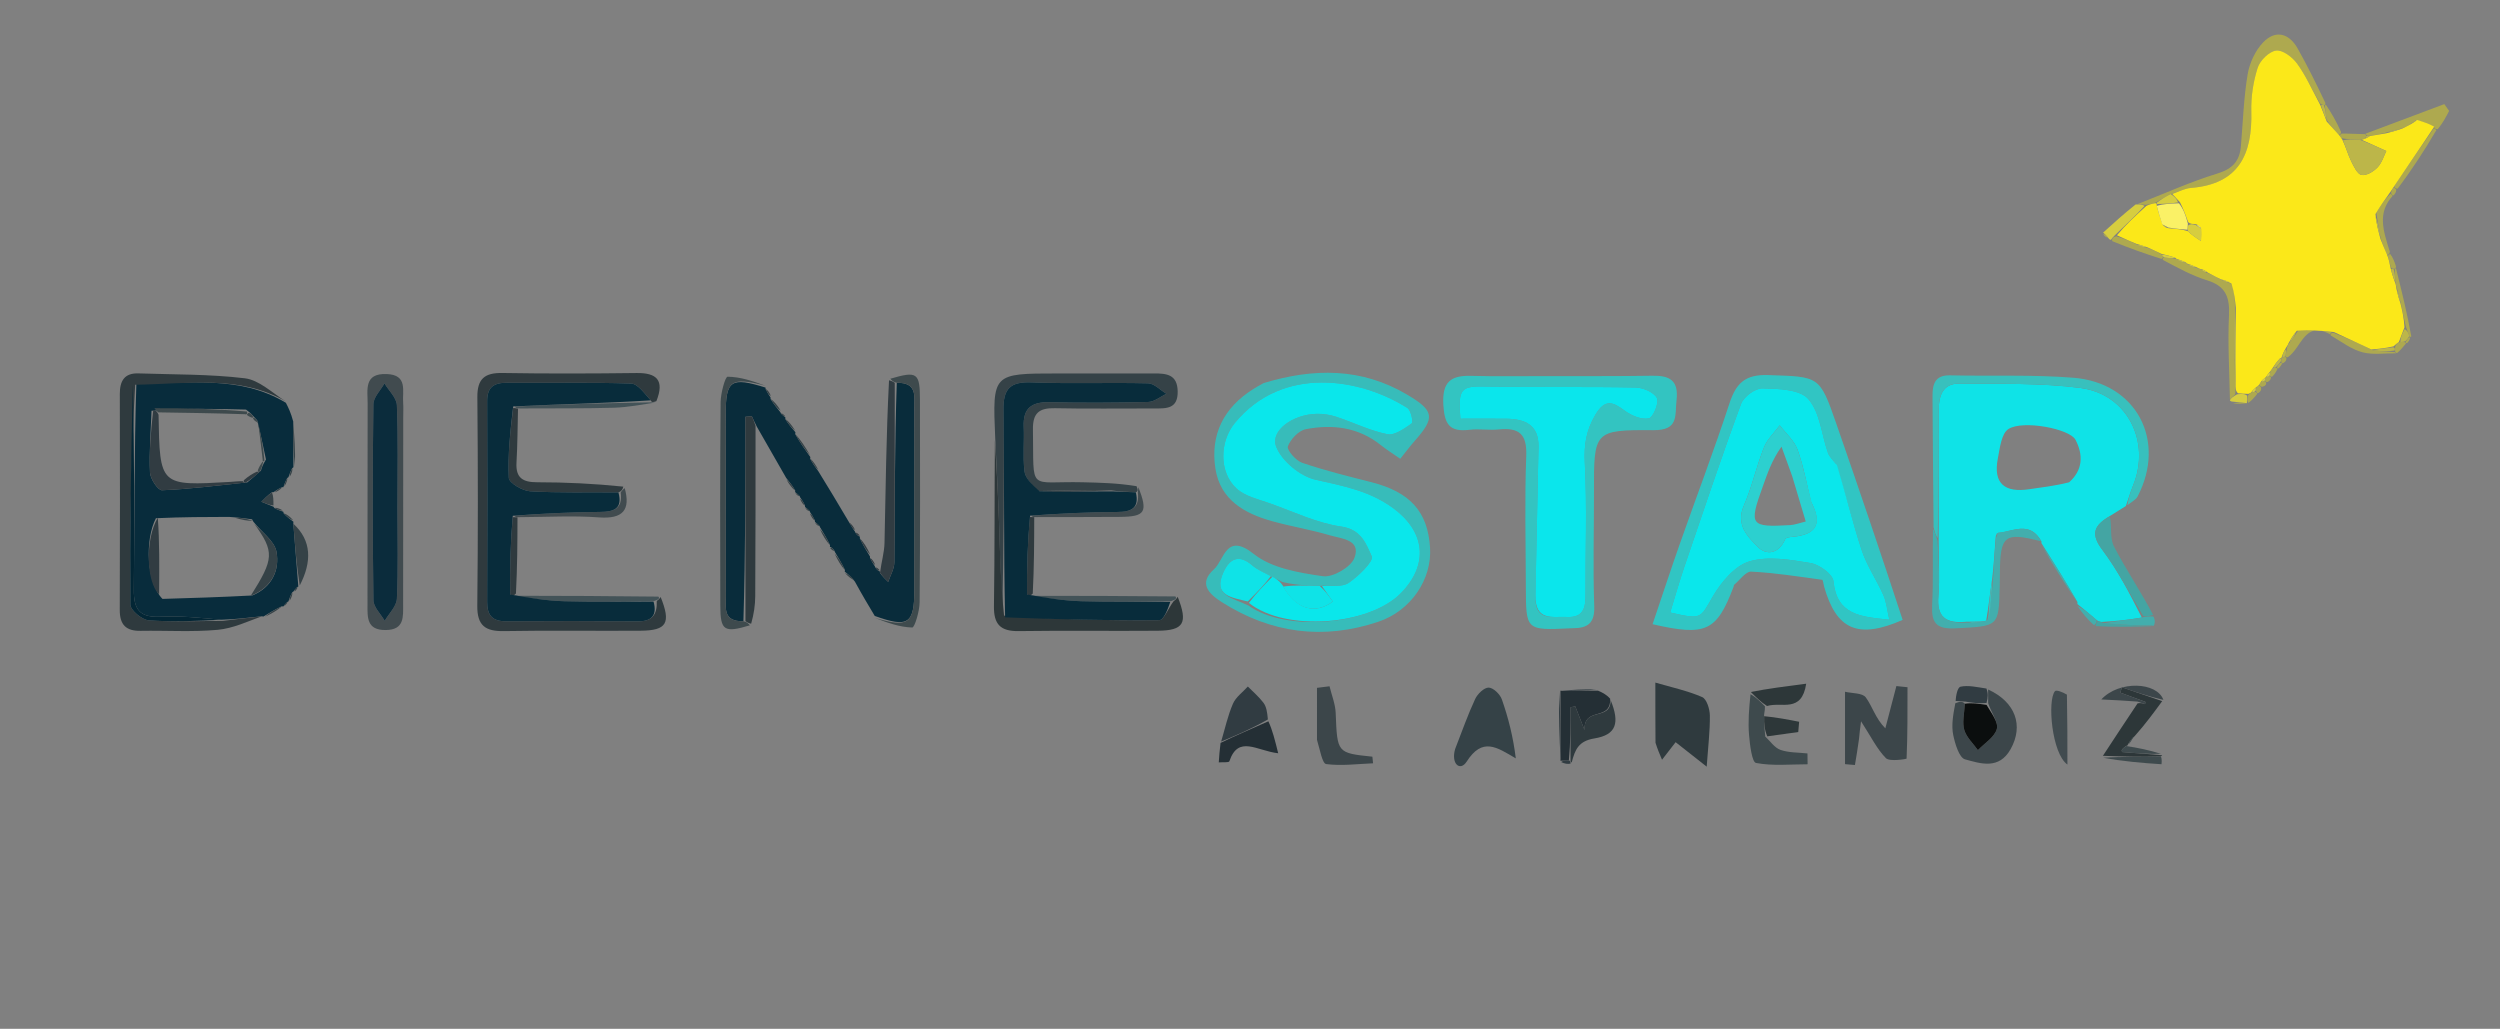 <svg version="1.1" id="Layer_1" xmlns="http://www.w3.org/2000/svg" xmlns:xlink="http://www.w3.org/1999/xlink" x="0px" y="0px"
	 width="100%" viewBox="0 0 503 207" enable-background="new 0 0 503 207" xml:space="preserve">

<rect x="0" y="0" width="503" height="207" fill="#808080" stroke="none"/>

<path fill="#0FE3E7" opacity="1" stroke="none" 
	d="
M427.719,101.816 
	C426.898,102.328 426.078,102.839 424.715,103.689 
	C421.069,105.768 420.693,107.573 423.01,110.661 
	C426.131,114.818 428.537,119.512 430.93,124.247 
	C428.104,124.746 425.597,124.972 422.826,125.132 
	C422.383,125.038 422.203,125.011 421.818,124.725 
	C420.396,123.487 419.181,122.507 417.966,121.526 
	C417.966,121.526 418,121.5 417.983,121.123 
	C415.546,116.907 413.127,113.068 410.707,109.229 
	C410.707,109.229 410.8,109.18 410.719,108.88 
	C408.328,104.696 405.004,106.973 401.903,107.241 
	C401.63,107.458 401.571,107.629 401.515,108.283 
	C401.294,111.174 401.163,113.614 400.837,116.391 
	C400.366,119.458 400.091,122.188 399.608,124.945 
	C399.401,124.972 398.993,125.06 398.621,125.042 
	C397.506,125.063 396.764,125.101 395.593,125.096 
	C391.354,125.494 389.671,124.038 390.006,119.99 
	C390.307,116.353 390.04,112.67 390.055,108.538 
	C390.088,99.596 390.108,91.122 390.079,82.648 
	C390.069,79.663 390.811,77.117 394.331,77.169 
	C402.453,77.287 410.656,77.008 418.669,78.076 
	C428.018,79.323 432.737,88.865 429.205,97.599 
	C428.647,98.98 428.211,100.409 427.719,101.816 
M416.312,97.037 
	C419.109,94.541 419.166,91.511 417.589,88.481 
	C416.446,86.284 406.996,84.441 404.083,86.328 
	C402.683,87.235 402.375,90.136 401.97,92.212 
	C400.964,97.36 403.416,99.18 408.339,98.423 
	C410.774,98.048 413.23,97.814 416.312,97.037 
z"/>
<path fill="#37BCBA" opacity="1" stroke="none" 
	d="
M254.25,77.074 
	C264.397,74.003 273.944,74.003 283.027,79.35 
	C288.602,82.632 288.814,84.005 284.603,88.754 
	C283.734,89.734 282.95,90.79 281.729,92.306 
	C280.361,91.35 279.027,90.52 277.809,89.546 
	C273.303,85.944 268.085,85.312 262.711,86.358 
	C261.275,86.638 259.659,88.375 259.116,89.816 
	C258.859,90.499 260.72,92.682 261.987,93.113 
	C266.536,94.663 271.225,95.82 275.891,97.007 
	C283.714,98.998 287.284,102.934 287.729,110.241 
	C288.112,116.536 283.911,122.865 277.369,125.077 
	C266.292,128.822 255.735,127.433 245.844,121.158 
	C243.163,119.457 241.102,117.364 244.246,114.546 
	C246.338,112.67 246.654,106.996 252.275,111.469 
	C255.874,114.333 261.377,115.248 266.184,115.936 
	C268.171,116.22 271.825,114.093 272.517,112.24 
	C273.898,108.539 269.88,108.395 267.552,107.701 
	C263.735,106.562 259.769,105.93 255.93,104.857 
	C250.379,103.306 245.532,100.57 244.549,94.329 
	C243.462,87.434 246.223,81.989 252.192,78.259 
	C252.757,77.907 253.328,77.566 254.25,77.074 
M255.349,115.819 
	C254.211,115.139 252.951,114.603 251.959,113.753 
	C249.291,111.465 247.417,112.349 246.144,115.154 
	C243.993,119.896 247.908,120.221 251.221,121.855 
	C258.679,127.213 275.533,125.821 281.876,119.325 
	C287.504,113.561 286.754,106.976 280.319,102.246 
	C275.576,98.76 270.234,97.771 264.685,96.521 
	C261.605,95.827 257.916,92.779 256.772,89.892 
	C255.49,86.658 260.15,83.341 264.964,83.262 
	C266.262,83.24 267.625,83.451 268.858,83.859 
	C272.303,84.999 275.624,86.658 279.144,87.362 
	C280.612,87.656 282.571,86.213 284.044,85.184 
	C284.357,84.965 283.887,82.554 283.175,82.099 
	C273.795,76.113 258.063,73.368 248.431,85.125 
	C245.384,88.844 245.226,95.007 248.782,98.282 
	C250.53,99.892 253.287,100.477 255.66,101.327 
	C260.358,103.01 265.007,105.251 269.864,105.941 
	C273.927,106.517 274.909,109.539 276.001,111.953 
	C276.427,112.895 273.327,115.942 271.332,117.287 
	C270.007,118.18 267.794,117.757 265.106,117.88 
	C262.797,117.792 260.488,117.703 257.963,117.078 
	C257.311,116.734 256.659,116.389 255.349,115.819 
z"/>
<path fill="#092C3B" opacity="1" stroke="none" 
	d="
M176,123.926 
	C174.74,121.824 173.481,119.723 172.002,117.016 
	C171.171,115.942 170.558,115.473 169.946,115.005 
	C169.946,115.005 170.002,114.995 170.002,114.673 
	C169.319,113.24 168.637,112.129 167.954,111.018 
	C167.954,111.018 167.994,110.993 167.873,110.794 
	C167.555,110.31 167.292,110.115 166.963,110.009 
	C166.963,110.009 167.006,110.011 167.005,109.677 
	C166.319,108.232 165.634,107.122 164.95,106.012 
	C164.95,106.012 164.996,105.99 164.87,105.796 
	C164.482,105.403 164.219,105.203 163.956,105.003 
	C163.956,105.003 164.006,105 163.962,104.725 
	C163.598,103.967 163.279,103.485 162.959,103.004 
	C162.959,103.004 163.005,102.993 162.881,102.793 
	C162.491,102.397 162.225,102.201 161.96,102.005 
	C161.96,102.005 162.005,102 161.97,101.72 
	C161.609,100.964 161.283,100.487 160.957,100.011 
	C160.957,100.011 161.001,99.995 160.876,99.792 
	C160.486,99.392 160.22,99.194 159.954,98.996 
	C159.954,98.996 160.008,98.999 160.002,98.696 
	C159.391,97.647 158.787,96.903 158.182,96.159 
	C156.323,92.91 154.464,89.662 152.295,85.881 
	C151.75,84.815 151.513,84.282 151.276,83.749 
	C150.846,83.784 150.416,83.818 149.985,83.853 
	C149.985,97.563 149.985,111.273 149.573,124.991 
	C145.427,125.091 146.055,122.319 146.047,120.107 
	C146.003,107.855 146.008,95.604 146.013,83.352 
	C146.016,76.487 147.066,75.796 154.046,77.992 
	C154.046,77.992 154,78.003 154.038,78.281 
	C154.4,79.033 154.722,79.508 155.045,79.982 
	C155.045,79.982 154.996,79.991 155.046,80.296 
	C155.746,81.394 156.395,82.187 157.045,82.98 
	C157.045,82.98 157.007,83.007 157.126,83.209 
	C157.51,83.606 157.775,83.801 158.04,83.996 
	C158.04,83.996 157.993,83.995 158.003,84.324 
	C158.693,85.43 159.371,86.206 160.05,86.983 
	C160.05,86.983 160.004,87.005 159.996,87.349 
	C161.009,89.122 162.03,90.551 163.052,91.981 
	C163.052,91.981 163.006,92.006 163.005,92.301 
	C163.559,93.345 164.113,94.095 164.668,94.845 
	C166.601,97.999 168.533,101.153 170.721,104.892 
	C171.331,105.979 171.685,106.481 172.039,106.984 
	C172.039,106.984 172,107.002 172.126,107.203 
	C172.449,107.684 172.71,107.878 173.034,107.987 
	C173.034,107.987 172.998,107.985 172.997,108.323 
	C173.68,109.766 174.363,110.871 175.047,111.975 
	C175.047,111.975 175.008,112.001 175.052,112.279 
	C175.411,113.029 175.727,113.501 176.042,113.972 
	C176.042,113.972 176.003,114.002 176.133,114.205 
	C176.469,114.679 176.73,114.874 177.048,114.993 
	C177.048,114.993 176.987,114.97 177.044,115.263 
	C177.635,116.064 178.169,116.573 178.703,117.081 
	C179.136,115.767 179.934,114.456 179.945,113.138 
	C180.049,101.1 180.017,89.061 180.434,77.014 
	C184.538,76.956 183.955,79.691 183.96,81.922 
	C183.991,94.17 183.977,106.417 183.968,118.665 
	C183.963,125.542 182.724,126.353 176,123.926 
z"/>
<path fill="#082C3C" opacity="1" stroke="none" 
	d="
M57.515,81.04 
	C58.018,82.024 58.521,83.007 59,84.822 
	C58.996,88.446 59.015,91.238 59.035,94.03 
	C59.035,94.03 58.998,94.003 58.792,94.194 
	C58.4,94.935 58.213,95.486 58.027,96.036 
	C58.027,96.036 57.995,96.003 57.783,96.19 
	C57.381,96.934 57.191,97.492 57.001,98.049 
	C57.001,98.049 56.992,97.992 56.72,98.023 
	C55.968,98.384 55.486,98.713 55.005,99.042 
	C55.005,99.042 55.012,98.992 54.7,99.05 
	C53.788,99.725 53.188,100.342 52.587,100.959 
	C53.406,101.293 54.224,101.627 55.043,101.961 
	C55.043,101.961 55.02,102.004 55.199,102.216 
	C55.93,102.61 56.483,102.792 57.036,102.975 
	C57.036,102.975 56.993,102.992 57.063,103.285 
	C57.771,104.046 58.409,104.514 59.047,104.983 
	C59.047,104.983 59.004,105.006 59.017,105.404 
	C59.36,109.88 59.692,113.958 60.023,118.036 
	C60.023,118.036 59.995,117.999 59.796,118.116 
	C59.403,118.501 59.21,118.77 59.017,119.038 
	C59.017,119.038 58.998,118.996 58.787,119.189 
	C58.389,119.935 58.203,120.487 58.016,121.04 
	C58.016,121.04 57.989,121.001 57.793,121.123 
	C57.392,121.511 57.189,121.777 56.986,122.043 
	C56.986,122.043 56.994,121.986 56.671,121.988 
	C55.232,122.679 54.116,123.366 52.999,124.054 
	C52.999,124.054 53.002,124 52.609,124.004 
	C49.777,124.309 47.338,124.61 44.564,124.691 
	C40.256,124.315 36.269,123.872 32.315,124.078 
	C28.087,124.299 26.872,122.622 26.926,118.555 
	C27.109,104.744 26.982,90.928 27.442,77.093 
	C37.933,77.252 48.225,75.412 57.515,81.04 
M50.797,83.563 
	C50.607,83.289 50.36,83.082 49.501,82.408 
	C43.309,82.253 37.118,82.098 30.484,82.647 
	C30.34,86.786 29.987,90.935 30.174,95.06 
	C30.233,96.346 31.797,98.67 32.596,98.638 
	C38.112,98.414 43.609,97.693 49.759,97.052 
	C50.535,96.403 51.311,95.754 52.504,94.68 
	C52.664,94.118 52.825,93.555 53.513,92.447 
	C52.994,89.977 52.476,87.507 51.752,84.594 
	C51.56,84.316 51.304,84.123 50.797,83.563 
M50.715,104.488 
	C49.477,104.318 48.239,104.148 46.07,104.001 
	C41.426,104.011 36.782,104.02 31.371,104.266 
	C29.115,108.626 29.456,117.19 32.687,120.499 
	C38.49,120.326 44.293,120.153 50.759,119.809 
	C54.709,118.181 56.291,114.712 55.638,111.053 
	C55.242,108.832 52.59,107.013 51.007,104.996 
	C51.007,104.996 51.004,105.054 50.715,104.488 
z"/>
<path fill="#31C5C3" opacity="1" stroke="none" 
	d="
M382.812,124.727 
	C373.823,128.666 369.48,126.708 367.014,118.032 
	C366.878,117.554 366.802,116.678 366.607,116.652 
	C361.861,116.002 357.112,115.253 352.339,115.009 
	C351.252,114.953 350.068,116.693 348.944,117.625 
	C348.836,117.714 348.841,117.934 348.782,118.09 
	C345.394,127.012 343.261,128.075 332.499,125.588 
	C334.341,120.141 336.114,114.725 338.006,109.351 
	C341.314,99.949 344.865,90.629 347.967,81.16 
	C349.296,77.103 351.122,75.31 355.736,75.466 
	C366.03,75.816 366.086,75.514 369.466,85.245 
	C373.988,98.261 378.43,111.306 382.812,124.727 
M369.353,93.352 
	C368.816,92.604 368.07,91.93 367.776,91.096 
	C366.489,87.44 366.185,82.995 363.842,80.3 
	C362.133,78.333 357.808,78.221 354.627,78.14 
	C353.169,78.102 350.834,79.821 350.302,81.263 
	C346.302,92.102 342.63,103.063 338.905,114.002 
	C337.872,117.035 337.003,120.124 336.045,123.233 
	C342.44,124.701 342.025,124.458 344.614,120.023 
	C346.301,117.134 349.038,113.833 351.974,112.955 
	C355.731,111.832 360.22,112.609 364.274,113.282 
	C366.036,113.575 368.749,115.524 368.891,116.937 
	C369.578,123.755 374.306,124.084 380.13,124.682 
	C379.675,122.714 379.551,121.13 378.944,119.76 
	C377.591,116.701 375.627,113.872 374.582,110.726 
	C372.744,105.192 371.407,99.49 369.353,93.352 
z"/>
<path fill="#33C4C1" opacity="1" stroke="none" 
	d="
M311.002,75.675 
	C318.483,75.659 325.466,75.711 332.445,75.597 
	C335.903,75.54 337.775,76.512 337.321,80.478 
	C336.964,83.587 337.852,86.591 332.665,86.551 
	C320.672,86.458 320.684,86.743 320.708,99.031 
	C320.722,106.677 320.484,114.331 320.763,121.966 
	C320.889,125.443 319.392,126.394 316.439,126.396 
	C316.273,126.396 316.107,126.408 315.941,126.416 
	C307.034,126.837 307.022,126.837 307.002,118.098 
	C306.981,109.288 306.746,100.469 307.082,91.672 
	C307.249,87.286 305.588,86.005 301.592,86.401 
	C299.619,86.596 297.588,86.243 295.624,86.478 
	C291.684,86.948 290.626,85.396 290.399,81.461 
	C290.132,76.814 291.891,75.502 296.05,75.622 
	C300.864,75.76 305.685,75.667 311.002,75.675 
M308.933,120.211 
	C308.84,125.101 312.452,123.991 315.289,124.135 
	C318.574,124.302 319.027,122.247 319.013,119.605 
	C318.964,110.789 319.323,101.955 318.861,93.163 
	C318.669,89.503 319.132,86.559 321.005,83.43 
	C322.895,80.271 324.444,80.784 326.882,82.62 
	C328.216,83.625 330.25,84.461 331.75,84.186 
	C332.591,84.031 333.847,81.008 333.367,80.08 
	C332.764,78.914 330.584,77.996 329.065,77.966 
	C319.088,77.767 309.102,77.96 299.124,77.765 
	C293.933,77.664 293.336,78.054 293.829,84.243 
	C296.824,84.243 299.915,84.224 303.005,84.248 
	C306.768,84.278 309.628,85.443 309.545,89.891 
	C309.363,99.686 309.131,109.48 308.933,120.211 
z"/>
<path fill="#2F3A3E" opacity="1" stroke="none" 
	d="
M132.921,120.11 
	C135.033,125.359 134.186,126.864 128.878,126.901 
	C119.723,126.965 110.565,126.807 101.413,126.977 
	C97.646,127.047 95.986,125.873 96.031,121.859 
	C96.188,107.878 96.172,93.894 96.045,79.912 
	C96.011,76.166 97.547,74.985 101.123,75.045 
	C110.109,75.198 119.1,75.166 128.088,75.052 
	C132.029,75.003 133.788,76.408 132.059,80.722 
	C131.308,80.975 131.109,80.963 130.924,80.548 
	C129.615,79.106 128.32,77.216 126.964,77.171 
	C118.659,76.894 110.341,77.077 102.028,77.012 
	C99.39,76.991 98.006,77.87 98.018,80.729 
	C98.074,94.197 98.074,107.665 98.018,121.133 
	C98.007,123.88 99.137,125.025 101.881,125.005 
	C110.693,124.943 119.506,124.943 128.318,125.017 
	C131.165,125.041 132.252,123.749 132.141,120.915 
	C132.572,120.602 132.769,120.376 132.921,120.11 
z"/>
<path fill="#354247" opacity="1" stroke="none" 
	d="
M200.234,88.072 
	C199.685,75.146 199.685,75.146 212.692,75.142 
	C219.191,75.14 225.689,75.148 232.188,75.136 
	C234.687,75.132 236.88,75.318 236.949,78.718 
	C237.021,82.28 234.709,82.191 232.256,82.182 
	C225.591,82.159 218.923,82.282 212.262,82.133 
	C209.109,82.063 207.772,83.064 207.828,86.408 
	C208.043,99.272 206.676,96.757 217.866,97.032 
	C221.359,97.118 224.852,97.191 228.678,97.821 
	C228.986,98.613 228.961,98.853 228.522,99.056 
	C226.719,98.968 225.33,98.919 223.598,98.662 
	C218.523,98.593 213.791,98.731 208.679,98.802 
	C207.539,97.427 206.281,96.177 206.121,94.8 
	C205.778,91.849 206.1,88.828 205.971,85.844 
	C205.811,82.16 207.541,80.852 211.097,80.927 
	C217.739,81.069 224.387,81.046 231.027,80.877 
	C232.259,80.845 233.465,79.804 234.682,79.229 
	C233.455,78.496 232.243,77.16 230.997,77.128 
	C223.195,76.931 215.377,77.244 207.582,76.936 
	C203.193,76.762 201.821,78.228 201.887,82.608 
	C202.096,96.391 201.912,110.179 201.668,123.616 
	C201.307,117.137 201.205,111.007 200.994,104.881 
	C200.802,99.276 200.492,93.675 200.234,88.072 
z"/>
<path fill="#2F3A3E" opacity="1" stroke="none" 
	d="
M44.899,124.911 
	C47.338,124.61 49.777,124.309 52.627,124.024 
	C49.957,124.974 46.923,126.437 43.783,126.722 
	C38.658,127.187 33.463,126.835 28.299,126.925 
	C25.359,126.976 24.085,125.71 24.097,122.733 
	C24.155,108.237 24.14,93.739 24.109,79.242 
	C24.103,76.643 25.034,75.031 27.85,75.127 
	C34.993,75.371 42.181,75.263 49.254,76.11 
	C52.082,76.449 54.654,78.926 57.429,80.735 
	C48.225,75.412 37.933,77.252 27.196,77.411 
	C26.34,92.384 26.117,107.02 26.229,121.652 
	C26.237,122.765 28.566,124.709 29.924,124.809 
	C34.891,125.177 39.904,124.928 44.899,124.911 
z"/>
<path fill="#38C0BD" opacity="1" stroke="none" 
	d="
M428.03,101.632 
	C428.211,100.409 428.647,98.98 429.205,97.599 
	C432.737,88.865 428.018,79.323 418.669,78.076 
	C410.656,77.008 402.453,77.287 394.331,77.169 
	C390.811,77.117 390.069,79.663 390.079,82.648 
	C390.108,91.122 390.088,99.596 389.865,108.289 
	C389.44,107.698 389.236,106.889 389.033,106.079 
	C388.959,97.297 388.868,88.515 388.824,79.732 
	C388.812,77.399 389.234,75.446 392.345,75.519 
	C400.63,75.714 408.953,75.343 417.195,76.005 
	C429.855,77.02 435.946,88.662 430.081,99.902 
	C429.745,100.544 428.933,100.938 428.03,101.632 
z"/>
<path fill="#2F3A3E" opacity="1" stroke="none" 
	d="
M333.087,149.438 
	C333.057,145.584 333.057,142.14 333.057,137.337 
	C336.355,138.304 339.546,138.98 342.478,140.255 
	C343.385,140.65 344.007,142.666 344.024,143.949 
	C344.065,147.055 343.673,150.166 343.387,154.252 
	C341.56,152.813 339.515,151.201 337.136,149.328 
	C336.435,150.233 335.623,151.28 334.399,152.86 
	C333.884,151.652 333.5,150.75 333.087,149.438 
z"/>
<path fill="#3C464A" opacity="1" stroke="none" 
	d="
M374.031,148.698 
	C373.758,150.684 373.485,152.303 373.212,153.922 
	C372.548,153.863 371.884,153.804 371.219,153.746 
	C371.219,148.891 371.219,144.036 371.219,139.182 
	C372.652,139.523 374.717,139.399 375.385,140.305 
	C376.738,142.14 377.333,144.533 379.328,146.542 
	C380.07,143.707 380.811,140.872 381.553,138.036 
	C382.299,138.114 383.045,138.192 383.79,138.271 
	C383.79,143.064 383.809,147.859 383.605,152.643 
	C383.602,152.714 380.187,153.289 379.454,152.549 
	C377.649,150.725 376.48,148.272 374.441,145.124 
	C374.214,146.905 374.123,147.617 374.031,148.698 
z"/>
<path fill="#AEA94F" opacity="1" stroke="none" 
	d="
M430.034,41.083 
	C435.412,38.981 440.701,36.586 446.204,34.891 
	C449.295,33.939 450.629,32.317 450.877,29.354 
	C451.28,24.554 451.432,19.712 452.221,14.976 
	C452.602,12.692 453.754,10.189 455.338,8.534 
	C457.775,5.987 460.512,6.614 462.271,9.728 
	C464.228,13.19 465.989,16.763 467.861,20.696 
	C467.888,21.105 467.747,21.234 467.556,21.166 
	C467.366,21.098 466.968,21.014 466.753,20.753 
	C465.104,17.891 463.891,15.127 462.147,12.753 
	C461.205,11.47 459.237,9.993 457.947,10.171 
	C456.537,10.364 454.72,12.156 454.247,13.627 
	C453.352,16.41 452.88,19.472 452.96,22.399 
	C453.196,31.04 450.475,37.036 440.82,37.808 
	C439.54,37.91 438.307,38.602 436.741,39.045 
	C435.608,39.61 434.786,40.151 433.656,40.786 
	C432.936,40.998 432.523,41.116 431.765,41.214 
	C430.957,41.157 430.496,41.12 430.034,41.083 
z"/>
<path fill="#354247" opacity="1" stroke="none" 
	d="
M292.775,150.693 
	C294.179,147.094 295.332,143.79 296.805,140.635 
	C297.283,139.611 298.608,138.325 299.521,138.344 
	C300.448,138.363 301.81,139.682 302.173,140.716 
	C303.486,144.456 304.459,148.316 304.978,152.587 
	C301.093,150.294 298.258,148.297 295.091,153.238 
	C293.786,155.274 291.894,153.694 292.775,150.693 
z"/>
<path fill="#2D3739" opacity="1" stroke="none" 
	d="
M200.17,88.53 
	C200.492,93.675 200.802,99.276 200.994,104.881 
	C201.205,111.007 201.307,117.137 202.017,123.862 
	C212.807,124.621 223.037,124.879 233.263,124.776 
	C234.163,124.767 235.039,122.39 236.13,120.972 
	C236.595,120.62 236.8,120.364 236.947,120.062 
	C239.042,125.358 238.218,126.86 232.922,126.904 
	C223.597,126.982 214.271,126.838 204.947,126.976 
	C201.29,127.03 199.927,125.613 199.982,121.955 
	C200.149,110.968 200.082,99.977 200.17,88.53 
z"/>
<path fill="#414B4F" opacity="1" stroke="none" 
	d="
M81.13,84.1 
	C81.123,96.91 81.115,109.235 81.109,121.561 
	C81.107,124.096 81.411,126.748 77.563,126.764 
	C73.765,126.78 73.937,124.234 73.941,121.632 
	C73.962,108.141 73.935,94.65 73.969,81.159 
	C73.976,78.438 73.165,75.093 77.779,75.256 
	C82.106,75.408 80.917,78.658 81.118,81.118 
	C81.185,81.946 81.129,82.783 81.13,84.1 
M79.97,101.5 
	C79.969,94.841 80.125,88.176 79.85,81.529 
	C79.788,80.034 78.224,78.601 77.352,77.139 
	C76.576,78.532 75.145,79.917 75.127,81.319 
	C74.957,94.468 74.959,107.62 75.135,120.768 
	C75.154,122.16 76.612,123.532 77.402,124.912 
	C78.258,123.434 79.781,121.988 79.853,120.472 
	C80.139,114.493 79.97,108.493 79.97,101.5 
z"/>
<path fill="#42AEAD" opacity="1" stroke="none" 
	d="
M388.92,106.432 
	C389.236,106.889 389.44,107.698 389.834,108.757 
	C390.04,112.67 390.307,116.353 390.006,119.99 
	C389.671,124.038 391.354,125.494 395.817,125.252 
	C397.311,125.32 398.152,125.19 398.993,125.06 
	C398.993,125.06 399.401,124.972 399.898,124.665 
	C400.608,121.59 400.821,118.822 401.033,116.054 
	C401.163,113.614 401.294,111.174 401.598,108.186 
	C401.877,107.491 401.961,107.332 402.025,107.163 
	C405.004,106.973 408.328,104.696 410.704,108.93 
	C403.332,107.008 402.418,107.672 402.381,115.366 
	C402.377,116.195 402.361,117.023 402.343,117.852 
	C402.157,126.193 402.144,125.956 393.497,126.419 
	C389.557,126.63 388.568,125.344 388.754,121.693 
	C389.007,116.735 388.81,111.755 388.92,106.432 
z"/>
<path fill="#3C464A" opacity="1" stroke="none" 
	d="
M400.008,138.729 
	C405.506,141.224 407.204,145.976 404.534,150.732 
	C402.19,154.909 398.492,153.63 395.37,152.783 
	C394.192,152.464 393.36,149.678 392.991,147.889 
	C392.599,145.981 392.941,143.923 393.412,141.489 
	C394.386,141.087 394.91,141.127 395.339,141.596 
	C395.2,143.66 394.771,145.412 395.223,146.896 
	C395.675,148.379 397.008,149.594 397.955,150.926 
	C399.292,149.531 401.293,148.324 401.758,146.682 
	C402.136,145.346 400.675,143.489 400.022,141.473 
	C400.012,140.298 400.01,139.513 400.008,138.729 
z"/>
<path fill="#2F3A3E" opacity="1" stroke="none" 
	d="
M149.985,124.983 
	C149.985,111.273 149.985,97.563 149.985,83.853 
	C150.416,83.818 150.846,83.784 151.276,83.749 
	C151.513,84.282 151.75,84.815 152.016,85.678 
	C152.022,97.316 152.016,108.626 151.954,119.935 
	C151.944,121.746 151.683,123.556 151.132,125.493 
	C150.517,125.364 150.269,125.152 149.985,124.983 
z"/>
<path fill="#313C42" opacity="1" stroke="none" 
	d="
M180.025,77.023 
	C180.017,89.061 180.049,101.1 179.945,113.138 
	C179.934,114.456 179.136,115.767 178.703,117.081 
	C178.169,116.573 177.635,116.064 177.061,115.235 
	C177.347,113.028 177.921,111.147 177.962,109.255 
	C178.198,98.385 178.308,87.513 178.872,76.519 
	C179.495,76.647 179.742,76.856 180.025,77.023 
z"/>
<path fill="#3C464A" opacity="1" stroke="none" 
	d="
M264.978,148.856 
	C264.979,145.055 264.979,141.724 264.979,138.394 
	C265.82,138.289 266.66,138.184 267.501,138.079 
	C267.931,139.867 268.669,141.644 268.74,143.447 
	C269.058,151.495 268.989,151.498 276.124,152.243 
	C276.17,152.688 276.215,153.133 276.26,153.578 
	C273.108,153.701 269.914,154.14 266.832,153.732 
	C266.033,153.626 265.586,150.867 264.978,148.856 
z"/>
<path fill="#3E4A4D" opacity="1" stroke="none" 
	d="
M180.434,77.014 
	C179.742,76.856 179.495,76.647 179.14,76.199 
	C184.561,74.612 185.087,74.971 185.095,80.499 
	C185.116,94.073 185.154,107.648 185.027,121.221 
	C185.01,122.988 184.023,126.266 183.548,126.255 
	C181.04,126.195 178.551,125.304 176.028,124.314 
	C182.724,126.353 183.963,125.542 183.968,118.665 
	C183.977,106.417 183.991,94.17 183.96,81.922 
	C183.955,79.691 184.538,76.956 180.434,77.014 
z"/>
<path fill="#3E4A4D" opacity="1" stroke="none" 
	d="
M149.573,124.991 
	C150.269,125.152 150.517,125.364 150.871,125.818 
	C145.698,127.365 144.944,126.918 144.926,121.872 
	C144.879,108.216 144.866,94.559 144.99,80.903 
	C145.007,79.112 145.913,75.794 146.391,75.797 
	C148.925,75.813 151.453,76.664 154.015,77.609 
	C147.066,75.796 146.016,76.487 146.013,83.352 
	C146.008,95.604 146.003,107.855 146.047,120.107 
	C146.055,122.319 145.427,125.091 149.573,124.991 
z"/>
<path fill="#2F3A3E" opacity="1" stroke="none" 
	d="
M104.223,82.203 
	C104.131,85.827 104.129,89.458 103.919,93.075 
	C103.739,96.17 105.202,97.03 108.073,97.03 
	C113.822,97.03 119.571,97.309 125.405,97.91 
	C125.245,98.568 125.041,98.822 124.425,99.073 
	C118.201,99.015 112.421,99.189 106.673,98.848 
	C105.121,98.756 102.42,97.164 102.372,96.159 
	C102.149,91.472 102.671,86.749 103.252,82.071 
	C103.793,82.136 104.008,82.169 104.223,82.203 
z"/>
<path fill="#313C42" opacity="1" stroke="none" 
	d="
M245.694,149.204 
	C246.457,146.657 247.017,144.022 248.064,141.597 
	C248.642,140.258 250.038,139.272 251.065,138.127 
	C252.125,139.204 253.298,140.194 254.203,141.389 
	C254.782,142.153 254.965,143.218 255.097,144.752 
	C251.81,146.638 248.752,147.921 245.694,149.204 
z"/>
<path fill="#242F35" opacity="1" stroke="none" 
	d="
M321.507,138.957 
	C322.302,139.298 323.096,139.639 323.968,140.58 
	C324.117,145.229 318.646,142.048 318.809,146.885 
	C317.848,144.428 317.396,143.272 316.943,142.115 
	C316.626,142.181 316.309,142.247 315.992,142.312 
	C315.992,145.883 315.992,149.453 315.653,153.016 
	C314.861,153.025 314.408,153.041 313.956,153.058 
	C313.956,153.058 313.98,153.042 313.977,152.57 
	C313.969,147.715 313.964,143.333 313.959,138.951 
	C313.959,138.951 313.996,139.002 314.434,138.995 
	C317.084,138.977 319.296,138.967 321.507,138.957 
z"/>
<path fill="#3E4A4D" opacity="1" stroke="none" 
	d="
M355.108,142.111 
	C355.106,142.504 355.104,142.897 354.937,143.806 
	C354.904,145.611 355.036,146.9 355.168,148.189 
	C356.175,149.117 357.037,150.456 358.223,150.873 
	C359.912,151.467 361.838,151.384 363.663,151.59 
	C363.671,152.318 363.68,153.046 363.688,153.774 
	C360.212,153.774 356.664,154.147 353.31,153.506 
	C352.496,153.35 352.077,149.877 351.91,147.892 
	C351.688,145.265 351.893,142.601 352.207,139.688 
	C353.369,140.318 354.239,141.215 355.108,142.111 
z"/>
<path fill="#2D3739" opacity="1" stroke="none" 
	d="
M423.105,152.071 
	C425.355,148.638 427.605,145.205 430.08,141.511 
	C430.732,141.388 431.16,141.527 431.588,141.665 
	C431.608,141.506 431.675,141.219 431.639,141.206 
	C429.968,140.576 428.288,139.971 426.608,139.362 
	C426.715,139.002 426.821,138.642 426.928,138.281 
	C429.628,139.211 432.328,140.141 435.029,141.071 
	C433.39,143.318 431.751,145.566 429.526,148.074 
	C428.629,148.898 428.317,149.462 428.005,150.025 
	C428.005,150.025 427.996,149.993 427.734,150.095 
	C427.278,150.433 427.057,150.654 426.902,150.914 
	C426.849,151.003 426.95,151.311 426.997,151.315 
	C429.677,151.542 432.359,151.749 435.04,151.957 
	C435.04,151.957 435.083,151.952 434.756,152.206 
	C430.654,152.33 426.879,152.2 423.105,152.071 
z"/>
<path fill="#44A5A3" opacity="1" stroke="none" 
	d="
M431.25,123.975 
	C428.537,119.512 426.131,114.818 423.01,110.661 
	C420.693,107.573 421.069,105.768 424.5,103.901 
	C424.953,105.847 424.454,108.242 425.325,109.931 
	C427.719,114.575 430.687,118.923 433.199,123.71 
	C432.397,124.013 431.823,123.994 431.25,123.975 
z"/>
<path fill="#AEA94F" opacity="1" stroke="none" 
	d="
M448.661,80.346 
	C448.566,74.719 448.2,69.078 448.473,63.469 
	C448.651,59.786 447.805,57.542 444.055,56.395 
	C441.053,55.477 438.249,53.915 435.19,52.306 
	C435.023,51.975 435.237,51.735 435.567,51.804 
	C436.571,51.945 437.243,52.017 437.932,52.087 
	C437.947,52.085 437.965,52.112 438.174,52.303 
	C438.918,52.663 439.453,52.832 439.993,53.001 
	C439.999,53.001 440.006,53.01 440.209,53.219 
	C440.962,53.605 441.512,53.78 442.263,54.01 
	C442.463,54.065 442.868,54.159 443.045,54.33 
	C443.494,54.696 443.796,54.818 444.397,55.015 
	C445.404,55.511 446.141,55.862 447.11,56.385 
	C447.899,56.702 448.456,56.848 449.221,57.287 
	C449.57,59.025 449.71,60.469 449.674,62.285 
	C449.569,67.465 449.64,72.272 449.696,77.428 
	C449.756,78.235 449.831,78.694 449.704,79.359 
	C449.222,79.825 448.941,80.086 448.661,80.346 
z"/>
<path fill="#2F3A3E" opacity="1" stroke="none" 
	d="
M315.992,153.024 
	C315.992,149.453 315.992,145.883 315.992,142.312 
	C316.309,142.247 316.626,142.181 316.943,142.115 
	C317.396,143.272 317.848,144.428 318.809,146.885 
	C318.646,142.048 324.117,145.229 324.052,140.845 
	C325.927,145.45 325.24,147.844 320.791,148.573 
	C317.579,149.098 316.911,150.825 316.233,153.374 
	C315.992,153.438 315.992,153.024 315.992,153.024 
z"/>
<path fill="#414B4F" opacity="1" stroke="none" 
	d="
M415.864,139.757 
	C415.965,144.722 415.965,149.275 415.965,153.828 
	C412.816,151.633 411.906,140.921 413.452,139.07 
	C413.725,138.745 414.968,139.232 415.864,139.757 
z"/>
<path fill="#242F35" opacity="1" stroke="none" 
	d="
M245.577,149.473 
	C248.752,147.921 251.81,146.638 255.197,145.127 
	C256.022,146.905 256.519,148.912 257.173,151.556 
	C252.895,151.085 249.151,147.817 247.345,153.178 
	C247.251,153.456 245.955,153.33 245.218,153.392 
	C245.299,152.175 245.379,150.958 245.577,149.473 
z"/>
<path fill="#AEA94F" opacity="1" stroke="none" 
	d="
M475.918,26.907 
	C481.21,24.92 486.501,22.933 491.793,20.946 
	C492.115,21.401 492.437,21.857 492.759,22.313 
	C492.137,23.526 491.516,24.74 490.467,25.998 
	C490.04,26.042 489.72,25.775 489.77,25.478 
	C488.646,24.832 487.471,24.483 486.055,24.211 
	C485.556,24.495 485.298,24.702 484.78,25.102 
	C484.132,25.483 483.743,25.671 483.083,25.873 
	C481.925,26.129 481.039,26.37 479.836,26.751 
	C478.619,27.051 477.719,27.21 476.715,27.329 
	C476.611,27.288 476.168,27.227 476.106,27.147 
	C476.043,27.067 475.918,26.907 475.918,26.907 
z"/>
<path fill="#2D3739" opacity="1" stroke="none" 
	d="
M355.526,142.051 
	C354.239,141.215 353.369,140.318 352.261,139.225 
	C355.645,138.561 359.268,138.094 363.41,137.56 
	C362.489,143.566 358.429,141.142 355.526,142.051 
z"/>
<path fill="#2F3A3E" opacity="1" stroke="none" 
	d="
M104.119,104.077 
	C104.106,109.026 104.092,113.975 103.808,119.416 
	C103.317,119.924 103.096,119.94 102.657,119.617 
	C102.572,114.205 102.705,109.131 103.158,104.058 
	C103.692,104.065 103.905,104.071 104.119,104.077 
z"/>
<path fill="#2F3A3E" opacity="1" stroke="none" 
	d="
M208.088,104.054 
	C208.078,109.016 208.069,113.978 207.79,119.426 
	C207.298,119.925 207.077,119.937 206.637,119.611 
	C206.587,114.191 206.755,109.108 207.215,104.025 
	C207.7,104.035 207.894,104.045 208.088,104.054 
z"/>
<path fill="#435358" opacity="1" stroke="none" 
	d="
M102.875,119.956 
	C103.096,119.94 103.317,119.924 103.869,119.868 
	C113.468,119.874 122.737,119.919 132.463,120.037 
	C132.769,120.376 132.572,120.602 131.677,120.899 
	C125.21,121.013 119.39,121.141 113.578,120.971 
	C110.004,120.867 106.442,120.31 102.875,119.956 
z"/>
<path fill="#2D3739" opacity="1" stroke="none" 
	d="
M355.578,148.151 
	C355.036,146.9 354.904,145.611 354.945,144.1 
	C357.409,144.326 359.698,144.772 361.988,145.219 
	C361.927,145.907 361.867,146.596 361.806,147.284 
	C359.866,147.56 357.927,147.836 355.578,148.151 
z"/>
<path fill="#435358" opacity="1" stroke="none" 
	d="
M206.855,119.948 
	C207.077,119.937 207.298,119.925 207.852,119.88 
	C217.465,119.877 226.745,119.907 236.487,120 
	C236.8,120.364 236.595,120.62 235.669,120.938 
	C229.189,121.034 223.37,121.145 217.559,120.966 
	C213.984,120.856 210.422,120.303 206.855,119.948 
z"/>
<path fill="#3C464A" opacity="1" stroke="none" 
	d="
M435.277,140.814 
	C432.328,140.141 429.628,139.211 426.928,138.281 
	C426.821,138.642 426.715,139.002 426.608,139.362 
	C428.288,139.971 429.968,140.576 431.639,141.206 
	C431.675,141.219 431.608,141.506 431.588,141.665 
	C431.16,141.527 430.732,141.388 430.066,141.16 
	C427.683,140.967 425.537,140.864 422.78,140.731 
	C426.381,136.845 433.981,137.204 435.277,140.814 
z"/>
<path fill="#435358" opacity="1" stroke="none" 
	d="
M104.674,82.181 
	C104.008,82.169 103.793,82.136 103.581,81.801 
	C112.692,81.317 121.801,81.134 130.909,80.952 
	C131.109,80.963 131.308,80.975 131.807,81.002 
	C129.241,81.373 126.382,81.952 123.508,82.036 
	C117.384,82.214 111.253,82.134 104.674,82.181 
z"/>
<path fill="#414B4F" opacity="1" stroke="none" 
	d="
M104.578,104.055 
	C103.905,104.071 103.692,104.065 103.492,103.777 
	C109.257,103.315 115.007,103.038 120.759,102.997 
	C123.534,102.977 125.324,102.341 124.881,99.111 
	C125.041,98.822 125.245,98.568 125.692,98.208 
	C126.9,102.591 125.359,104.464 120.497,104.1 
	C115.37,103.717 110.192,104.026 104.578,104.055 
z"/>
<path fill="#414B4F" opacity="1" stroke="none" 
	d="
M208.549,104.041 
	C207.894,104.045 207.7,104.035 207.543,103.754 
	C213.32,103.311 219.058,103.037 224.798,103.009 
	C227.605,102.995 229.298,102.245 228.935,99.094 
	C228.961,98.853 228.986,98.613 229.049,98.01 
	C230.98,103.047 230.461,103.954 225.305,104 
	C219.874,104.048 214.442,104.022 208.549,104.041 
z"/>
<path fill="#AEA94F" opacity="1" stroke="none" 
	d="
M490.2,26.176 
	C487.853,30.182 485.347,34.055 482.403,37.956 
	C481.965,37.985 481.662,37.727 481.759,37.393 
	C484.477,33.298 487.098,29.536 489.72,25.775 
	C489.72,25.775 490.04,26.042 490.2,26.176 
z"/>
<path fill="#D6CD3F" opacity="1" stroke="none" 
	d="
M429.693,41.132 
	C430.496,41.12 430.957,41.157 431.502,41.405 
	C429.608,43.458 427.632,45.298 425.509,47.332 
	C425.107,47.729 424.894,47.971 424.725,48.252 
	C424.725,48.252 424.421,48.268 424.201,47.894 
	C423.704,47.279 423.427,47.037 423.149,46.796 
	C425.217,44.924 427.284,43.052 429.693,41.132 
z"/>
<path fill="#42AEAD" opacity="1" stroke="none" 
	d="
M410.729,109.598 
	C413.127,113.068 415.546,116.907 417.966,121.138 
	C415.562,117.675 413.156,113.821 410.729,109.598 
z"/>
<path fill="#313C42" opacity="1" stroke="none" 
	d="
M395.434,141.166 
	C394.91,141.127 394.386,141.087 393.468,141.031 
	C393.528,140.016 393.827,138.299 394.464,138.163 
	C396.013,137.833 397.719,138.237 399.684,138.537 
	C400.01,139.513 400.012,140.298 399.682,141.438 
	C398.045,141.585 396.74,141.376 395.434,141.166 
z"/>
<path fill="#AEA94F" opacity="1" stroke="none" 
	d="
M468.776,67.249 
	C463.672,64.473 463.161,69.849 460.328,71.868 
	C459.942,71.947 459.786,71.795 459.851,71.528 
	C459.964,70.896 460.012,70.532 460.152,69.889 
	C460.31,69.427 460.378,69.243 460.685,68.963 
	C461.333,68.182 461.742,67.498 462.364,66.51 
	C464.807,66.362 467.037,66.519 469.145,66.82 
	C469.022,66.963 468.776,67.249 468.776,67.249 
z"/>
<path fill="#AEA94F" opacity="1" stroke="none" 
	d="
M482.087,71.086 
	C479.83,71.056 477.468,71.432 475.345,70.883 
	C473.175,70.321 471.239,68.851 468.988,67.514 
	C468.776,67.249 469.022,66.963 469.475,66.954 
	C472.325,68.066 474.72,69.188 477.406,70.476 
	C479.055,70.686 480.413,70.729 481.85,70.851 
	C481.929,70.929 482.087,71.086 482.087,71.086 
z"/>
<path fill="#354247" opacity="1" stroke="none" 
	d="
M60.311,117.794 
	C59.692,113.958 59.36,109.88 59.026,105.381 
	C62.718,108.761 62.778,113.016 60.311,117.794 
z"/>
<path fill="#AEA94F" opacity="1" stroke="none" 
	d="
M482.061,53.945 
	C483.185,58.439 484.309,62.932 485.148,67.672 
	C484.863,67.918 484.737,67.844 484.745,67.59 
	C484.527,66.895 484.301,66.454 484.037,65.651 
	C483.657,63.876 483.315,62.464 482.976,60.737 
	C482.753,59.646 482.526,58.869 482.21,57.84 
	C482.068,57.417 482.014,57.246 481.959,56.715 
	C481.887,55.643 481.818,54.93 481.827,54.149 
	C481.905,54.081 482.061,53.945 482.061,53.945 
z"/>
<path fill="#AEA94F" opacity="1" stroke="none" 
	d="
M481.408,39.404 
	C478.242,42.856 479.543,46.501 480.838,50.674 
	C480.732,51.199 480.418,51.435 480.253,51.176 
	C479.71,49.973 479.331,49.028 478.953,47.72 
	C478.661,45.963 478.37,44.569 478.11,42.839 
	C479.034,41.275 479.926,40.047 480.966,38.966 
	C481.113,39.113 481.408,39.404 481.408,39.404 
z"/>
<path fill="#AEA94F" opacity="1" stroke="none" 
	d="
M424.969,48.511 
	C424.894,47.971 425.107,47.729 425.789,47.531 
	C427.448,48.055 428.681,48.574 430.142,49.282 
	C430.942,49.611 431.513,49.75 432.381,49.971 
	C433.424,50.399 434.17,50.745 434.982,51.259 
	C435.048,51.427 435.237,51.735 435.237,51.735 
	C435.237,51.735 435.023,51.975 434.917,52.094 
	C431.611,51.066 428.413,49.918 424.969,48.511 
z"/>
<path fill="#3E4A4D" opacity="1" stroke="none" 
	d="
M423.177,152.462 
	C426.879,152.2 430.654,152.33 434.764,152.226 
	C435.026,152.608 434.918,153.766 434.884,153.764 
	C431.002,153.516 427.126,153.182 423.177,152.462 
z"/>
<path fill="#313C42" opacity="1" stroke="none" 
	d="
M313.688,139.267 
	C313.964,143.333 313.969,147.715 313.965,152.564 
	C313.776,148.548 313.596,144.065 313.688,139.267 
z"/>
<path fill="#44A5A3" opacity="1" stroke="none" 
	d="
M422.024,124.983 
	C422.203,125.011 422.383,125.038 423.147,125.315 
	C426.834,125.703 429.936,125.842 433.038,125.982 
	C429.304,126.088 425.57,126.195 421.659,125.972 
	C421.699,125.453 421.88,125.233 422.024,124.983 
z"/>
<path fill="#354247" opacity="1" stroke="none" 
	d="
M59.344,93.841 
	C59.015,91.238 58.996,88.446 58.996,85.173 
	C59.229,87.679 59.441,90.666 59.344,93.841 
z"/>
<path fill="#42AEAD" opacity="1" stroke="none" 
	d="
M433.362,125.885 
	C429.936,125.842 426.834,125.703 423.411,125.381 
	C425.597,124.972 428.104,124.746 430.93,124.247 
	C431.823,123.994 432.397,124.013 433.259,124.04 
	C433.593,124.629 433.639,125.208 433.362,125.885 
z"/>
<path fill="#42AEAD" opacity="1" stroke="none" 
	d="
M421.818,124.725 
	C421.88,125.233 421.699,125.453 421.317,125.781 
	C420.102,124.713 419.05,123.507 417.982,121.913 
	C419.181,122.507 420.396,123.487 421.818,124.725 
z"/>
<path fill="#3E4A4D" opacity="1" stroke="none" 
	d="
M434.792,151.665 
	C432.359,151.749 429.677,151.542 426.997,151.315 
	C426.95,151.311 426.849,151.003 426.902,150.914 
	C427.057,150.654 427.278,150.433 427.75,150.1 
	C430.2,150.46 432.372,150.916 434.792,151.665 
z"/>
<path fill="#AEA94F" opacity="1" stroke="none" 
	d="
M467.958,21.041 
	C469.045,22.685 470.06,24.393 471.026,26.552 
	C470.976,27.002 470.714,27.246 470.485,27.025 
	C469.548,26.013 468.839,25.224 468.112,24.117 
	C467.979,22.945 467.863,22.09 467.747,21.234 
	C467.747,21.234 467.888,21.105 467.958,21.041 
z"/>
<path fill="#354247" opacity="1" stroke="none" 
	d="
M163.015,91.644 
	C162.03,90.551 161.009,89.122 160.007,87.326 
	C161.01,88.408 161.994,89.857 163.015,91.644 
z"/>
<path fill="#313C42" opacity="1" stroke="none" 
	d="
M321.16,138.721 
	C319.296,138.967 317.084,138.977 314.411,138.972 
	C316.237,138.8 318.525,138.643 321.16,138.721 
z"/>
<path fill="#354247" opacity="1" stroke="none" 
	d="
M55.02,101.7 
	C54.224,101.627 53.406,101.293 52.587,100.959 
	C53.188,100.342 53.788,99.725 54.717,99.068 
	C55.03,99.832 55.013,100.635 55.02,101.7 
z"/>
<path fill="#354247" opacity="1" stroke="none" 
	d="
M53.344,124.068 
	C54.116,123.366 55.232,122.679 56.698,122 
	C55.928,122.699 54.808,123.39 53.344,124.068 
z"/>
<path fill="#354247" opacity="1" stroke="none" 
	d="
M167.916,111.359 
	C168.637,112.129 169.319,113.24 169.994,114.701 
	C169.284,113.934 168.581,112.817 167.916,111.359 
z"/>
<path fill="#313C42" opacity="1" stroke="none" 
	d="
M175.109,111.633 
	C174.363,110.871 173.68,109.766 173.015,108.315 
	C173.746,109.076 174.459,110.183 175.109,111.633 
z"/>
<path fill="#354247" opacity="1" stroke="none" 
	d="
M164.913,106.355 
	C165.634,107.122 166.319,108.232 166.987,109.689 
	C166.272,108.924 165.574,107.811 164.913,106.355 
z"/>
<path fill="#AEA94F" opacity="1" stroke="none" 
	d="
M452.067,81.132 
	C451.021,81.222 449.975,81.312 449.313,81.105 
	C450.487,80.915 451.277,81.024 452.067,81.132 
z"/>
<path fill="#354247" opacity="1" stroke="none" 
	d="
M164.652,94.558 
	C164.113,94.095 163.559,93.345 163.016,92.277 
	C163.564,92.729 164.1,93.499 164.652,94.558 
z"/>
<path fill="#D6CD3F" opacity="1" stroke="none" 
	d="
M452.07,81.114 
	C451.277,81.024 450.487,80.915 449.295,80.813 
	C448.892,80.818 448.64,80.645 448.651,80.496 
	C448.941,80.086 449.222,79.825 450.09,79.338 
	C451.184,79.185 451.692,79.259 452.145,79.619 
	C452.085,80.291 452.081,80.676 452.076,81.061 
	C452.076,81.061 452.073,81.096 452.07,81.114 
z"/>
<path fill="#354247" opacity="1" stroke="none" 
	d="
M157.077,82.635 
	C156.395,82.187 155.746,81.394 155.067,80.282 
	C155.729,80.738 156.419,81.514 157.077,82.635 
z"/>
<path fill="#AEA94F" opacity="1" stroke="none" 
	d="
M471.107,26.88 
	C472.531,26.858 473.824,26.957 475.518,26.982 
	C475.918,26.907 476.043,27.067 476.045,27.29 
	C476.047,27.514 475.969,27.817 475.786,27.912 
	C475.603,28.006 475.216,28.147 474.807,28.134 
	C473.318,28.068 472.237,28.015 471.032,27.791 
	C470.909,27.62 470.714,27.246 470.714,27.246 
	C470.714,27.246 470.976,27.002 471.107,26.88 
z"/>
<path fill="#354247" opacity="1" stroke="none" 
	d="
M158.212,96.45 
	C158.787,96.903 159.391,97.647 159.988,98.719 
	C159.401,98.277 158.821,97.509 158.212,96.45 
z"/>
<path fill="#354247" opacity="1" stroke="none" 
	d="
M160.003,86.669 
	C159.371,86.206 158.693,85.43 158.019,84.307 
	C158.668,84.759 159.312,85.557 160.003,86.669 
z"/>
<path fill="#354247" opacity="1" stroke="none" 
	d="
M58.99,104.675 
	C58.409,104.514 57.771,104.046 57.078,103.266 
	C57.659,103.426 58.295,103.897 58.99,104.675 
z"/>
<path fill="#354247" opacity="1" stroke="none" 
	d="
M170.023,115.3 
	C170.558,115.473 171.171,115.942 171.868,116.706 
	C171.336,116.533 170.718,116.064 170.023,115.3 
z"/>
<path fill="#AEA94F" opacity="1" stroke="none" 
	d="
M452.387,81.068 
	C452.081,80.676 452.085,80.291 452.332,79.533 
	C452.573,79.159 452.941,78.973 453.156,78.947 
	C453.372,78.922 453.785,78.79 453.888,78.889 
	C453.99,78.989 454.197,79.187 454.197,79.187 
	C453.697,79.816 453.197,80.445 452.387,81.068 
z"/>
<path fill="#AEA94F" opacity="1" stroke="none" 
	d="
M484.092,69.101 
	C483.608,69.695 483.125,70.289 482.364,70.984 
	C482.087,71.086 481.929,70.929 481.891,70.599 
	C481.857,70.098 481.861,69.927 481.961,69.569 
	C482.208,69.14 482.407,68.947 482.954,68.811 
	C483.454,68.802 483.653,68.785 483.911,68.853 
	C483.968,68.938 484.092,69.101 484.092,69.101 
z"/>
<path fill="#AEA94F" opacity="1" stroke="none" 
	d="
M480.889,51.082 
	C481.393,51.741 481.74,52.517 482.074,53.619 
	C482.061,53.945 481.905,54.081 481.671,54.076 
	C481.436,54.072 481.104,53.974 481.01,53.658 
	C480.75,52.706 480.584,52.071 480.418,51.435 
	C480.418,51.435 480.732,51.199 480.889,51.082 
z"/>
<path fill="#3E4A4D" opacity="1" stroke="none" 
	d="
M428.243,149.816 
	C428.317,149.462 428.629,148.898 429.232,148.17 
	C429.176,148.538 428.828,149.072 428.243,149.816 
z"/>
<path fill="#313C42" opacity="1" stroke="none" 
	d="
M315.653,153.016 
	C315.992,153.024 315.992,153.438 315.992,153.644 
	C315.41,153.765 314.83,153.68 314.102,153.326 
	C314.408,153.041 314.861,153.025 315.653,153.016 
z"/>
<path fill="#AEA94F" opacity="1" stroke="none" 
	d="
M458.228,74.227 
	C457.983,74.722 457.738,75.217 457.166,75.781 
	C456.839,75.85 456.637,75.659 456.68,75.468 
	C456.722,75.276 456.736,74.883 456.857,74.671 
	C456.977,74.459 457.245,74.052 457.417,74.02 
	C457.588,73.988 457.925,73.9 458,73.983 
	C458.074,74.066 458.228,74.227 458.228,74.227 
z"/>
<path fill="#354247" opacity="1" stroke="none" 
	d="
M58.279,120.877 
	C58.203,120.487 58.389,119.935 58.809,119.196 
	C58.876,119.577 58.708,120.145 58.279,120.877 
z"/>
<path fill="#354247" opacity="1" stroke="none" 
	d="
M58.312,95.9 
	C58.213,95.486 58.4,94.935 58.815,94.196 
	C58.894,94.593 58.745,95.179 58.312,95.9 
z"/>
<path fill="#354247" opacity="1" stroke="none" 
	d="
M162.945,103.311 
	C163.279,103.485 163.598,103.967 163.948,104.746 
	C163.63,104.568 163.281,104.093 162.945,103.311 
z"/>
<path fill="#313C42" opacity="1" stroke="none" 
	d="
M172.055,106.649 
	C171.685,106.481 171.331,105.979 170.893,105.169 
	C171.23,105.346 171.651,105.829 172.055,106.649 
z"/>
<path fill="#354247" opacity="1" stroke="none" 
	d="
M155.105,79.668 
	C154.722,79.508 154.4,79.033 154.054,78.263 
	C154.409,78.429 154.787,78.892 155.105,79.668 
z"/>
<path fill="#354247" opacity="1" stroke="none" 
	d="
M56.892,102.697 
	C56.483,102.792 55.93,102.61 55.194,102.192 
	C55.589,102.111 56.169,102.265 56.892,102.697 
z"/>
<path fill="#354247" opacity="1" stroke="none" 
	d="
M160.939,100.317 
	C161.283,100.487 161.609,100.964 161.957,101.739 
	C161.626,101.566 161.273,101.094 160.939,100.317 
z"/>
<path fill="#313C42" opacity="1" stroke="none" 
	d="
M176.09,113.66 
	C175.727,113.501 175.411,113.029 175.067,112.266 
	C175.405,112.432 175.772,112.891 176.09,113.66 
z"/>
<path fill="#354247" opacity="1" stroke="none" 
	d="
M55.312,99.061 
	C55.486,98.713 55.968,98.384 56.749,98.027 
	C56.573,98.36 56.096,98.72 55.312,99.061 
z"/>
<path fill="#354247" opacity="1" stroke="none" 
	d="
M57.236,97.858 
	C57.191,97.492 57.381,96.934 57.806,96.19 
	C57.851,96.558 57.662,97.112 57.236,97.858 
z"/>
<path fill="#354247" opacity="1" stroke="none" 
	d="
M160.035,99.25 
	C160.22,99.194 160.486,99.392 160.867,99.813 
	C160.693,99.859 160.405,99.681 160.035,99.25 
z"/>
<path fill="#AEA94F" opacity="1" stroke="none" 
	d="
M482.116,38.115 
	C482.127,38.547 481.988,38.849 481.629,39.278 
	C481.408,39.404 481.113,39.113 481.084,38.767 
	C481.226,38.163 481.428,37.931 481.662,37.727 
	C481.662,37.727 481.965,37.985 482.116,38.115 
z"/>
<path fill="#AEA94F" opacity="1" stroke="none" 
	d="
M423.159,47.117 
	C423.427,47.037 423.704,47.279 424.111,47.771 
	C423.884,47.827 423.526,47.632 423.159,47.117 
z"/>
<path fill="#354247" opacity="1" stroke="none" 
	d="
M162.032,102.263 
	C162.225,102.201 162.491,102.397 162.873,102.815 
	C162.694,102.866 162.399,102.694 162.032,102.263 
z"/>
<path fill="#354247" opacity="1" stroke="none" 
	d="
M157.969,83.738 
	C157.775,83.801 157.51,83.606 157.134,83.187 
	C157.314,83.135 157.606,83.308 157.969,83.738 
z"/>
<path fill="#AEA94F" opacity="1" stroke="none" 
	d="
M484.926,67.956 
	C484.849,68.298 484.709,68.602 484.33,69.004 
	C484.092,69.101 483.968,68.938 484.054,68.696 
	C484.333,68.245 484.532,68.042 484.737,67.844 
	C484.737,67.844 484.863,67.918 484.926,67.956 
z"/>
<path fill="#354247" opacity="1" stroke="none" 
	d="
M59.285,118.99 
	C59.21,118.77 59.403,118.501 59.818,118.118 
	C59.878,118.316 59.715,118.629 59.285,118.99 
z"/>
<path fill="#AEA94F" opacity="1" stroke="none" 
	d="
M459.175,73.155 
	C459.009,73.438 458.843,73.721 458.453,74.116 
	C458.228,74.227 458.074,74.066 458.145,73.806 
	C458.421,73.319 458.639,73.105 458.948,72.967 
	C459.025,73.028 459.175,73.155 459.175,73.155 
z"/>
<path fill="#AEA94F" opacity="1" stroke="none" 
	d="
M460.02,72.023 
	C460.061,72.449 459.901,72.729 459.396,73.046 
	C459.175,73.155 459.025,73.028 458.991,72.743 
	C458.956,72.458 459.003,72.004 459.001,72.002 
	C459,72 459.004,72.003 459.202,71.961 
	C459.4,71.92 459.786,71.795 459.786,71.795 
	C459.786,71.795 459.942,71.947 460.02,72.023 
z"/>
<path fill="#354247" opacity="1" stroke="none" 
	d="
M57.22,121.933 
	C57.189,121.777 57.392,121.511 57.816,121.122 
	C57.842,121.273 57.648,121.548 57.22,121.933 
z"/>
<path fill="#313C42" opacity="1" stroke="none" 
	d="
M176.981,114.733 
	C176.73,114.874 176.469,114.679 176.15,114.189 
	C176.329,114.137 176.622,114.305 176.981,114.733 
z"/>
<path fill="#AEA94F" opacity="1" stroke="none" 
	d="
M456.939,75.945 
	C456.875,76.326 456.71,76.611 456.205,76.881 
	C455.866,76.866 455.664,76.661 455.73,76.486 
	C455.796,76.31 455.859,75.938 455.874,75.914 
	C455.888,75.89 455.935,75.861 456.115,75.827 
	C456.296,75.794 456.637,75.659 456.637,75.659 
	C456.637,75.659 456.839,75.85 456.939,75.945 
z"/>
<path fill="#354247" opacity="1" stroke="none" 
	d="
M167.03,110.269 
	C167.292,110.115 167.555,110.31 167.866,110.816 
	C167.685,110.868 167.391,110.698 167.03,110.269 
z"/>
<path fill="#AEA94F" opacity="1" stroke="none" 
	d="
M455.966,76.968 
	C455.98,77.404 455.794,77.667 455.143,77.824 
	C454.777,77.786 454.492,77.51 454.582,77.33 
	C454.672,77.151 454.905,76.823 455.098,76.799 
	C455.291,76.775 455.664,76.661 455.664,76.661 
	C455.664,76.661 455.866,76.866 455.966,76.968 
z"/>
<path fill="#313C42" opacity="1" stroke="none" 
	d="
M172.965,107.729 
	C172.71,107.878 172.449,107.684 172.138,107.186 
	C172.314,107.135 172.605,107.304 172.965,107.729 
z"/>
<path fill="#354247" opacity="1" stroke="none" 
	d="
M164.026,105.265 
	C164.219,105.203 164.482,105.403 164.866,105.822 
	C164.691,105.869 164.393,105.698 164.026,105.265 
z"/>
<path fill="#AEA94F" opacity="1" stroke="none" 
	d="
M454.919,77.924 
	C455.029,78.41 454.884,78.701 454.411,79.061 
	C454.197,79.187 453.99,78.989 453.938,78.679 
	C453.886,78.37 453.918,77.938 454.053,77.819 
	C454.187,77.7 454.492,77.51 454.492,77.51 
	C454.492,77.51 454.777,77.786 454.919,77.924 
z"/>

<path fill="#38C0BD" opacity="1" stroke="none" 
	d="
M400.838,116.391 
	C400.821,118.822 400.608,121.59 400.105,124.638 
	C400.091,122.188 400.366,119.458 400.838,116.391 
z"/>
<path fill="#38C0BD" opacity="1" stroke="none" 
	d="
M398.621,125.042 
	C398.152,125.19 397.311,125.32 396.246,125.295 
	C396.764,125.101 397.506,125.063 398.621,125.042 
z"/>
<path fill="#38C0BD" opacity="1" stroke="none" 
	d="
M401.903,107.241 
	C401.961,107.332 401.877,107.491 401.689,107.736 
	C401.571,107.629 401.63,107.458 401.903,107.241 
z"/>
<path fill="#0AE7EB" opacity="1" stroke="none" 
	d="
M265.979,117.923 
	C267.794,117.757 270.007,118.18 271.332,117.287 
	C273.327,115.942 276.427,112.895 276.001,111.953 
	C274.909,109.539 273.927,106.517 269.864,105.941 
	C265.007,105.251 260.358,103.01 255.66,101.327 
	C253.287,100.477 250.53,99.892 248.782,98.282 
	C245.226,95.007 245.384,88.844 248.431,85.125 
	C258.063,73.368 273.795,76.113 283.175,82.099 
	C283.887,82.554 284.357,84.965 284.044,85.184 
	C282.571,86.213 280.612,87.656 279.144,87.362 
	C275.624,86.658 272.303,84.999 268.858,83.859 
	C267.625,83.451 266.262,83.24 264.964,83.262 
	C260.15,83.341 255.49,86.658 256.772,89.892 
	C257.916,92.779 261.605,95.827 264.685,96.521 
	C270.234,97.771 275.576,98.76 280.319,102.246 
	C286.754,106.976 287.504,113.561 281.876,119.325 
	C275.533,125.821 258.679,127.213 251.278,121.304 
	C252.893,119.184 254.45,117.614 256.007,116.045 
	C256.659,116.389 257.311,116.734 258.049,117.75 
	C260.759,122.682 264.63,123.674 268.162,121.033 
	C267.433,119.995 266.706,118.959 265.979,117.923 
z"/>
<path fill="#0FE3E7" opacity="1" stroke="none" 
	d="
M255.678,115.932 
	C254.45,117.614 252.893,119.184 251.05,121.014 
	C247.908,120.221 243.993,119.896 246.144,115.154 
	C247.417,112.349 249.291,111.465 251.959,113.753 
	C252.951,114.603 254.211,115.139 255.678,115.932 
z"/>
<path fill="#0FE3E7" opacity="1" stroke="none" 
	d="
M265.542,117.901 
	C266.706,118.959 267.433,119.995 268.162,121.033 
	C264.63,123.674 260.759,122.682 258.157,118.018 
	C260.488,117.703 262.797,117.792 265.542,117.901 
z"/>

<path fill="#032635" opacity="1" stroke="none" 
	d="
M44.564,124.691 
	C39.904,124.928 34.891,125.177 29.924,124.809 
	C28.566,124.709 26.237,122.765 26.229,121.652 
	C26.117,107.02 26.34,92.384 26.726,77.432 
	C26.982,90.928 27.109,104.744 26.926,118.555 
	C26.872,122.622 28.087,124.299 32.315,124.078 
	C36.269,123.872 40.256,124.315 44.564,124.691 
z"/>
<path fill="#313C42" opacity="1" stroke="none" 
	d="
M49.111,97.131 
	C43.609,97.693 38.112,98.414 32.596,98.638 
	C31.797,98.67 30.233,96.346 30.174,95.06 
	C29.987,90.935 30.34,86.786 30.839,82.486 
	C31.386,82.572 31.608,82.786 31.9,83.436 
	C32.142,97.784 32.143,97.786 46.311,96.957 
	C47.138,96.909 47.962,96.796 48.868,96.818 
	C48.948,96.923 49.111,97.131 49.111,97.131 
z"/>
<path fill="#313C42" opacity="1" stroke="none" 
	d="
M31.755,104.148 
	C32.099,109.056 32.06,114.081 32.01,119.58 
	C29.456,117.19 29.115,108.626 31.755,104.148 
z"/>
<path fill="#354247" opacity="1" stroke="none" 
	d="
M50.428,119.894 
	C55.158,112.397 55.269,111.074 51.125,105.328 
	C52.59,107.013 55.242,108.832 55.638,111.053 
	C56.291,114.712 54.709,118.181 50.428,119.894 
z"/>
<path fill="#3E4A4D" opacity="1" stroke="none" 
	d="
M31.861,82.969 
	C31.608,82.786 31.386,82.572 31.06,82.134 
	C37.118,82.098 43.309,82.253 49.676,82.802 
	C49.851,83.196 49.646,83.452 49.258,83.339 
	C43.2,83.14 37.53,83.055 31.861,82.969 
z"/>
<path fill="#3E4A4D" opacity="1" stroke="none" 
	d="
M51.957,85.037 
	C52.476,87.507 52.994,89.977 53.21,92.691 
	C52.908,92.935 52.83,92.878 52.851,92.477 
	C52.556,89.738 52.24,87.4 51.933,85.055 
	C51.942,85.048 51.957,85.037 51.957,85.037 
z"/>
<path fill="#354247" opacity="1" stroke="none" 
	d="
M50.859,104.771 
	C49.86,104.831 48.717,104.608 47.287,104.181 
	C48.239,104.148 49.477,104.318 50.859,104.771 
z"/>
<path fill="#313C42" opacity="1" stroke="none" 
	d="
M52.087,95.105 
	C51.311,95.754 50.535,96.403 49.435,97.092 
	C49.111,97.131 48.948,96.923 49.069,96.608 
	C50.004,95.794 50.819,95.294 51.752,94.865 
	C51.87,94.936 52.087,95.105 52.087,95.105 
z"/>
<path fill="#3E4A4D" opacity="1" stroke="none" 
	d="
M52.947,92.964 
	C52.825,93.555 52.664,94.118 52.295,94.892 
	C52.087,95.105 51.87,94.936 51.871,94.605 
	C52.192,93.809 52.511,93.344 52.83,92.878 
	C52.83,92.878 52.908,92.935 52.947,92.964 
z"/>
<path fill="#3E4A4D" opacity="1" stroke="none" 
	d="
M50.984,84.014 
	C51.304,84.123 51.56,84.316 51.854,84.816 
	C51.957,85.037 51.942,85.048 51.717,84.951 
	C51.214,84.676 51.006,84.436 50.897,84.106 
	C50.926,84.076 50.984,84.014 50.984,84.014 
z"/>
<path fill="#3E4A4D" opacity="1" stroke="none" 
	d="
M49.954,83.069 
	C50.36,83.082 50.607,83.289 50.89,83.789 
	C50.984,84.014 50.926,84.076 50.676,84.024 
	C50.139,83.84 49.879,83.667 49.646,83.452 
	C49.646,83.452 49.851,83.196 49.954,83.069 
z"/>
<path fill="#0AE7EB" opacity="1" stroke="none" 
	d="
M369.606,93.605 
	C371.407,99.49 372.744,105.192 374.582,110.726 
	C375.627,113.872 377.591,116.701 378.944,119.76 
	C379.551,121.13 379.675,122.714 380.13,124.682 
	C374.306,124.084 369.578,123.755 368.891,116.937 
	C368.749,115.524 366.036,113.575 364.274,113.282 
	C360.22,112.609 355.731,111.832 351.974,112.955 
	C349.038,113.833 346.301,117.134 344.614,120.023 
	C342.025,124.458 342.44,124.701 336.045,123.233 
	C337.003,120.124 337.872,117.035 338.905,114.002 
	C342.63,103.063 346.302,92.102 350.302,81.263 
	C350.834,79.821 353.169,78.102 354.627,78.14 
	C357.808,78.221 362.133,78.333 363.842,80.3 
	C366.185,82.995 366.489,87.44 367.776,91.096 
	C368.07,91.93 368.816,92.604 369.606,93.605 
M364.393,100.968 
	C363.518,97.459 362.895,93.86 361.668,90.479 
	C361.005,88.651 359.312,87.197 358.083,85.573 
	C357,87.049 355.56,88.382 354.906,90.028 
	C353.379,93.868 352.501,97.976 350.853,101.754 
	C349.178,105.594 351.645,107.979 353.67,110.031 
	C355.445,111.83 357.915,111.401 359.178,108.476 
	C359.368,108.036 360.672,108.029 361.473,107.91 
	C365.453,107.32 366.632,105.292 364.393,100.968 
z"/>
<path fill="#0AE6EC" opacity="1" stroke="none" 
	d="
M308.927,119.743 
	C309.131,109.48 309.363,99.686 309.545,89.891 
	C309.628,85.443 306.768,84.278 303.005,84.248 
	C299.915,84.224 296.824,84.243 293.829,84.243 
	C293.336,78.054 293.933,77.664 299.124,77.765 
	C309.102,77.96 319.088,77.767 329.065,77.966 
	C330.584,77.996 332.764,78.914 333.367,80.08 
	C333.847,81.008 332.591,84.031 331.75,84.186 
	C330.25,84.461 328.216,83.625 326.882,82.62 
	C324.444,80.784 322.895,80.271 321.005,83.43 
	C319.132,86.559 318.669,89.503 318.861,93.163 
	C319.323,101.955 318.964,110.789 319.013,119.605 
	C319.027,122.247 318.574,124.302 315.289,124.135 
	C312.452,123.991 308.84,125.101 308.927,119.743 
z"/>
<path fill="#082C3B" opacity="1" stroke="none" 
	d="
M124.425,99.073 
	C125.324,102.341 123.534,102.977 120.759,102.997 
	C115.007,103.038 109.257,103.315 103.172,103.776 
	C102.705,109.131 102.572,114.205 102.657,119.617 
	C106.442,120.31 110.004,120.867 113.578,120.971 
	C119.39,121.141 125.21,121.013 131.49,121.027 
	C132.252,123.749 131.165,125.041 128.318,125.017 
	C119.506,124.943 110.693,124.943 101.881,125.005 
	C99.137,125.025 98.007,123.88 98.018,121.133 
	C98.074,107.665 98.074,94.197 98.018,80.729 
	C98.006,77.87 99.39,76.991 102.028,77.012 
	C110.341,77.077 118.659,76.894 126.964,77.171 
	C128.32,77.216 129.615,79.106 130.924,80.548 
	C121.801,81.134 112.692,81.317 103.255,81.77 
	C102.671,86.749 102.149,91.472 102.372,96.159 
	C102.42,97.164 105.121,98.756 106.673,98.848 
	C112.421,99.189 118.201,99.015 124.425,99.073 
z"/>
<path fill="#082C3B" opacity="1" stroke="none" 
	d="
M228.522,99.056 
	C229.298,102.245 227.605,102.995 224.798,103.009 
	C219.058,103.037 213.32,103.311 207.252,103.754 
	C206.755,109.108 206.587,114.191 206.637,119.611 
	C210.422,120.303 213.984,120.856 217.559,120.966 
	C223.37,121.145 229.189,121.034 235.466,121.079 
	C235.039,122.39 234.163,124.767 233.263,124.776 
	C223.037,124.879 212.807,124.621 202.23,124.212 
	C201.912,110.179 202.096,96.391 201.887,82.608 
	C201.821,78.228 203.193,76.762 207.582,76.936 
	C215.377,77.244 223.195,76.931 230.997,77.128 
	C232.243,77.16 233.455,78.496 234.682,79.229 
	C233.465,79.804 232.259,80.845 231.027,80.877 
	C224.387,81.046 217.739,81.069 211.097,80.927 
	C207.541,80.852 205.811,82.16 205.971,85.844 
	C206.1,88.828 205.778,91.849 206.121,94.8 
	C206.281,96.177 207.539,97.427 209.136,98.832 
	C214.629,98.909 219.285,98.889 223.941,98.869 
	C225.33,98.919 226.719,98.968 228.522,99.056 
z"/>
<path fill="#2F3A3E" opacity="1" stroke="none" 
	d="
M223.598,98.662 
	C219.285,98.889 214.629,98.909 209.516,98.899 
	C213.791,98.731 218.523,98.593 223.598,98.662 
z"/>
<path fill="#FBE819" opacity="1" stroke="none" 
	d="
M454.582,77.33 
	C454.492,77.51 454.187,77.7 453.865,77.967 
	C453.306,78.45 453.105,78.697 452.941,78.973 
	C452.941,78.973 452.573,79.159 452.387,79.246 
	C451.692,79.259 451.184,79.185 450.291,79.132 
	C449.831,78.694 449.756,78.235 449.782,77.001 
	C449.872,71.454 449.861,66.684 449.849,61.913 
	C449.71,60.469 449.57,59.025 448.997,57.095 
	C448.002,56.477 447.44,56.345 446.878,56.213 
	C446.141,55.862 445.404,55.511 444.218,54.847 
	C443.502,54.326 443.202,54.202 442.868,54.159 
	C442.868,54.159 442.463,54.065 442.044,53.819 
	C441.085,53.385 440.545,53.197 440.006,53.01 
	C440.006,53.01 439.999,53.001 439.789,52.799 
	C439.041,52.435 438.503,52.274 437.965,52.112 
	C437.965,52.112 437.947,52.085 437.687,51.873 
	C436.59,51.471 435.753,51.281 434.916,51.091 
	C434.17,50.745 433.424,50.399 432.142,49.796 
	C431.041,49.391 430.477,49.242 429.914,49.092 
	C428.681,48.574 427.448,48.055 425.935,47.338 
	C427.632,45.298 429.608,43.458 431.848,41.426 
	C432.523,41.116 432.936,40.998 433.636,40.879 
	C433.923,40.878 433.935,41.064 433.944,41.431 
	C434.32,42.915 434.688,44.032 435.18,45.304 
	C435.497,45.646 435.716,45.792 436.38,45.932 
	C437.91,46.05 439.023,46.134 440.197,46.513 
	C441.119,47.374 441.98,47.939 442.841,48.504 
	C442.875,47.679 442.909,46.853 442.807,45.823 
	C442.447,45.366 442.176,45.183 441.601,45.065 
	C441.007,45.062 440.669,45.063 440.264,44.692 
	C439.733,43.177 439.269,42.033 438.624,40.705 
	C437.98,40.02 437.516,39.521 437.053,39.021 
	C438.307,38.602 439.54,37.91 440.82,37.808 
	C450.475,37.036 453.196,31.04 452.96,22.399 
	C452.88,19.472 453.352,16.41 454.247,13.627 
	C454.72,12.156 456.537,10.364 457.947,10.171 
	C459.237,9.993 461.205,11.47 462.147,12.753 
	C463.891,15.127 465.104,17.891 466.81,21.072 
	C467.431,22.579 467.78,23.507 468.129,24.434 
	C468.839,25.224 469.548,26.013 470.485,27.025 
	C470.714,27.246 470.909,27.62 471.265,28.068 
	C472.088,29.831 472.441,31.204 473.06,32.445 
	C473.586,33.501 474.298,35.045 475.148,35.206 
	C476.116,35.389 477.58,34.512 478.371,33.667 
	C479.277,32.698 479.682,31.26 480.126,30.381 
	C478.214,29.511 476.715,28.829 475.216,28.147 
	C475.216,28.147 475.603,28.006 476.015,27.831 
	C476.427,27.656 476.819,27.37 476.819,27.37 
	C477.719,27.21 478.619,27.051 480.13,26.814 
	C481.612,26.444 482.484,26.151 483.355,25.859 
	C483.743,25.671 484.132,25.483 485.009,25.011 
	C485.784,24.558 486.051,24.36 486.296,24.135 
	C487.471,24.483 488.646,24.832 489.77,25.478 
	C487.098,29.536 484.477,33.298 481.759,37.393 
	C481.428,37.931 481.226,38.163 480.937,38.621 
	C479.926,40.047 479.034,41.275 477.944,43.071 
	C478.149,45.121 478.551,46.602 478.953,48.083 
	C479.331,49.028 479.71,49.973 480.253,51.176 
	C480.584,52.071 480.75,52.706 480.997,53.99 
	C481.372,55.45 481.667,56.263 481.961,57.075 
	C482.014,57.246 482.068,57.417 482.167,58.147 
	C482.466,59.489 482.719,60.27 482.972,61.051 
	C483.315,62.464 483.657,63.876 483.782,65.847 
	C483.261,67.205 482.957,68.004 482.654,68.803 
	C482.407,68.947 482.208,69.14 481.575,69.687 
	C479.768,70.098 478.442,70.203 477.116,70.309 
	C474.72,69.188 472.325,68.066 469.598,66.811 
	C467.037,66.519 464.807,66.362 462.122,66.544 
	C461.259,67.609 460.852,68.334 460.445,69.059 
	C460.378,69.243 460.31,69.427 459.91,70.028 
	C459.386,70.964 459.195,71.483 459.004,72.003 
	C459.004,72.003 459,72 458.729,72.118 
	C458.053,72.841 457.649,73.446 457.245,74.052 
	C457.245,74.052 456.977,74.459 456.7,74.814 
	C456.224,75.374 456.062,75.604 455.935,75.861 
	C455.935,75.861 455.888,75.89 455.69,76.033 
	C455.258,76.357 455.062,76.572 454.905,76.823 
	C454.905,76.823 454.672,77.151 454.582,77.33 
z"/>
<path fill="#D6CD3F" opacity="1" stroke="none" 
	d="
M436.741,39.045 
	C437.516,39.521 437.98,40.02 438.226,40.721 
	C436.651,40.97 435.293,41.017 433.935,41.064 
	C433.935,41.064 433.923,40.878 433.944,40.785 
	C434.786,40.151 435.608,39.61 436.741,39.045 
z"/>
<path fill="#BCB649" opacity="1" stroke="none" 
	d="
M468.112,24.117 
	C467.78,23.507 467.431,22.579 467.025,21.333 
	C466.968,21.014 467.366,21.098 467.556,21.166 
	C467.863,22.09 467.979,22.945 468.112,24.117 
z"/>
<path fill="#0B2C3C" opacity="1" stroke="none" 
	d="
M79.97,102 
	C79.97,108.493 80.139,114.493 79.853,120.472 
	C79.781,121.988 78.258,123.434 77.402,124.912 
	C76.612,123.532 75.154,122.16 75.135,120.768 
	C74.959,107.62 74.957,94.468 75.127,81.319 
	C75.145,79.917 76.576,78.532 77.352,77.139 
	C78.224,78.601 79.788,80.034 79.85,81.529 
	C80.125,88.176 79.969,94.841 79.97,102 
z"/>
<path fill="#0B0E0E" opacity="1" stroke="none" 
	d="
M395.339,141.596 
	C396.74,141.376 398.045,141.585 399.69,141.828 
	C400.675,143.489 402.136,145.346 401.758,146.682 
	C401.293,148.324 399.292,149.531 397.955,150.926 
	C397.008,149.594 395.675,148.379 395.223,146.896 
	C394.771,145.412 395.2,143.66 395.339,141.596 
z"/>
<path fill="#D6CD3F" opacity="1" stroke="none" 
	d="
M449.674,62.285 
	C449.861,66.684 449.872,71.454 449.797,76.652 
	C449.64,72.272 449.569,67.465 449.674,62.285 
z"/>
<path fill="#D6CD3F" opacity="1" stroke="none" 
	d="
M434.982,51.259 
	C435.753,51.281 436.59,51.471 437.672,51.875 
	C437.243,52.017 436.571,51.945 435.567,51.804 
	C435.237,51.735 435.048,51.427 434.982,51.259 
z"/>
<path fill="#D6CD3F" opacity="1" stroke="none" 
	d="
M447.11,56.385 
	C447.44,56.345 448.002,56.477 448.788,56.801 
	C448.456,56.848 447.899,56.702 447.11,56.385 
z"/>
<path fill="#D6CD3F" opacity="1" stroke="none" 
	d="
M440.209,53.219 
	C440.545,53.197 441.085,53.385 441.843,53.764 
	C441.512,53.78 440.962,53.605 440.209,53.219 
z"/>
<path fill="#D6CD3F" opacity="1" stroke="none" 
	d="
M438.174,52.303 
	C438.503,52.274 439.041,52.435 439.783,52.799 
	C439.453,52.832 438.918,52.663 438.174,52.303 
z"/>
<path fill="#D6CD3F" opacity="1" stroke="none" 
	d="
M443.045,54.33 
	C443.202,54.202 443.502,54.326 443.948,54.702 
	C443.796,54.818 443.494,54.696 443.045,54.33 
z"/>
<path fill="#BCB649" opacity="1" stroke="none" 
	d="
M483.083,25.873 
	C482.484,26.151 481.612,26.444 480.447,26.674 
	C481.039,26.37 481.925,26.129 483.083,25.873 
z"/>
<path fill="#BCB649" opacity="1" stroke="none" 
	d="
M476.715,27.329 
	C476.819,27.37 476.427,27.656 476.198,27.737 
	C475.969,27.817 476.047,27.514 476.107,27.371 
	C476.168,27.227 476.611,27.288 476.715,27.329 
z"/>
<path fill="#BCB649" opacity="1" stroke="none" 
	d="
M486.055,24.211 
	C486.051,24.36 485.784,24.558 485.268,24.818 
	C485.298,24.702 485.556,24.495 486.055,24.211 
z"/>
<path fill="#BCB649" opacity="1" stroke="none" 
	d="
M460.685,68.963 
	C460.852,68.334 461.259,67.609 461.909,66.849 
	C461.742,67.498 461.333,68.182 460.685,68.963 
z"/>
<path fill="#BCB649" opacity="1" stroke="none" 
	d="
M459.202,71.961 
	C459.195,71.483 459.386,70.964 459.818,70.306 
	C460.012,70.532 459.964,70.896 459.851,71.528 
	C459.786,71.795 459.4,71.92 459.202,71.961 
z"/>
<path fill="#BCB649" opacity="1" stroke="none" 
	d="
M477.406,70.476 
	C478.442,70.203 479.768,70.098 481.48,69.874 
	C481.861,69.927 481.857,70.098 481.812,70.521 
	C480.413,70.729 479.055,70.686 477.406,70.476 
z"/>
<path fill="#BCB649" opacity="1" stroke="none" 
	d="
M482.954,68.811 
	C482.957,68.004 483.261,67.205 483.82,66.21 
	C484.301,66.454 484.527,66.895 484.745,67.59 
	C484.532,68.042 484.333,68.245 483.996,68.611 
	C483.653,68.785 483.454,68.802 482.954,68.811 
z"/>
<path fill="#BCB649" opacity="1" stroke="none" 
	d="
M482.976,60.737 
	C482.719,60.27 482.466,59.489 482.257,58.4 
	C482.526,58.869 482.753,59.646 482.976,60.737 
z"/>
<path fill="#BCB649" opacity="1" stroke="none" 
	d="
M481.959,56.715 
	C481.667,56.263 481.372,55.45 481.091,54.306 
	C481.104,53.974 481.436,54.072 481.592,54.144 
	C481.818,54.93 481.887,55.643 481.959,56.715 
z"/>
<path fill="#BCB649" opacity="1" stroke="none" 
	d="
M478.953,47.72 
	C478.551,46.602 478.149,45.121 477.913,43.408 
	C478.37,44.569 478.661,45.963 478.953,47.72 
z"/>
<path fill="#D6CD3F" opacity="1" stroke="none" 
	d="
M430.142,49.282 
	C430.477,49.242 431.041,49.391 431.844,49.715 
	C431.513,49.75 430.942,49.611 430.142,49.282 
z"/>
<path fill="#BCB649" opacity="1" stroke="none" 
	d="
M474.807,28.134 
	C476.715,28.829 478.214,29.511 480.126,30.381 
	C479.682,31.26 479.277,32.698 478.371,33.667 
	C477.58,34.512 476.116,35.389 475.148,35.206 
	C474.298,35.045 473.586,33.501 473.06,32.445 
	C472.441,31.204 472.088,29.831 471.388,28.239 
	C472.237,28.015 473.318,28.068 474.807,28.134 
z"/>
<path fill="#D6CD3F" opacity="1" stroke="none" 
	d="
M453.156,78.947 
	C453.105,78.697 453.306,78.45 453.73,78.086 
	C453.918,77.938 453.886,78.37 453.835,78.58 
	C453.785,78.79 453.372,78.922 453.156,78.947 
z"/>
<path fill="#BCB649" opacity="1" stroke="none" 
	d="
M457.417,74.02 
	C457.649,73.446 458.053,72.841 458.73,72.12 
	C459.003,72.004 458.956,72.458 458.914,72.682 
	C458.639,73.105 458.421,73.319 458.07,73.723 
	C457.925,73.9 457.588,73.988 457.417,74.02 
z"/>
<path fill="#D6CD3F" opacity="1" stroke="none" 
	d="
M456.115,75.827 
	C456.062,75.604 456.224,75.374 456.58,75.026 
	C456.736,74.883 456.722,75.276 456.68,75.468 
	C456.637,75.659 456.296,75.794 456.115,75.827 
z"/>
<path fill="#D6CD3F" opacity="1" stroke="none" 
	d="
M455.098,76.799 
	C455.062,76.572 455.258,76.357 455.675,76.057 
	C455.859,75.938 455.796,76.31 455.73,76.486 
	C455.664,76.661 455.291,76.775 455.098,76.799 
z"/>

<path fill="#2CD0CF" opacity="1" stroke="none" 
	d="
M364.567,101.308 
	C366.632,105.292 365.453,107.32 361.473,107.91 
	C360.672,108.029 359.368,108.036 359.178,108.476 
	C357.915,111.401 355.445,111.83 353.67,110.031 
	C351.645,107.979 349.178,105.594 350.853,101.754 
	C352.501,97.976 353.379,93.868 354.906,90.028 
	C355.56,88.382 357,87.049 358.083,85.573 
	C359.312,87.197 361.005,88.651 361.668,90.479 
	C362.895,93.86 363.518,97.459 364.567,101.308 
M360.603,95.849 
	C359.882,93.855 359.16,91.86 358.438,89.866 
	C356.436,92.692 355.596,95.321 354.66,97.915 
	C351.85,105.699 352.126,106.116 360.197,105.651 
	C361.107,105.598 361.999,105.241 363.314,104.926 
	C362.423,101.914 361.638,99.258 360.603,95.849 
z"/>
<path fill="#FAF166" opacity="1" stroke="none" 
	d="
M433.944,41.431 
	C435.293,41.017 436.651,40.97 438.407,40.906 
	C439.269,42.033 439.733,43.177 440.195,44.977 
	C440.173,45.828 440.154,46.023 440.135,46.218 
	C439.023,46.134 437.91,46.05 436.256,45.777 
	C435.524,45.398 435.304,45.251 435.055,45.149 
	C434.688,44.032 434.32,42.915 433.944,41.431 
z"/>
<path fill="#D6CD3F" opacity="1" stroke="none" 
	d="
M440.197,46.513 
	C440.154,46.023 440.173,45.828 440.262,45.349 
	C440.669,45.063 441.007,45.062 441.761,45.25 
	C442.401,45.676 442.657,45.872 442.944,46.028 
	C442.909,46.853 442.875,47.679 442.841,48.504 
	C441.98,47.939 441.119,47.374 440.197,46.513 
z"/>
<path fill="#D6CD3F" opacity="1" stroke="none" 
	d="
M435.18,45.304 
	C435.304,45.251 435.524,45.398 435.839,45.742 
	C435.716,45.792 435.497,45.646 435.18,45.304 
z"/>
<path fill="#FAF166" opacity="1" stroke="none" 
	d="
M442.807,45.823 
	C442.657,45.872 442.401,45.676 442.017,45.254 
	C442.176,45.183 442.447,45.366 442.807,45.823 
z"/>

</svg>